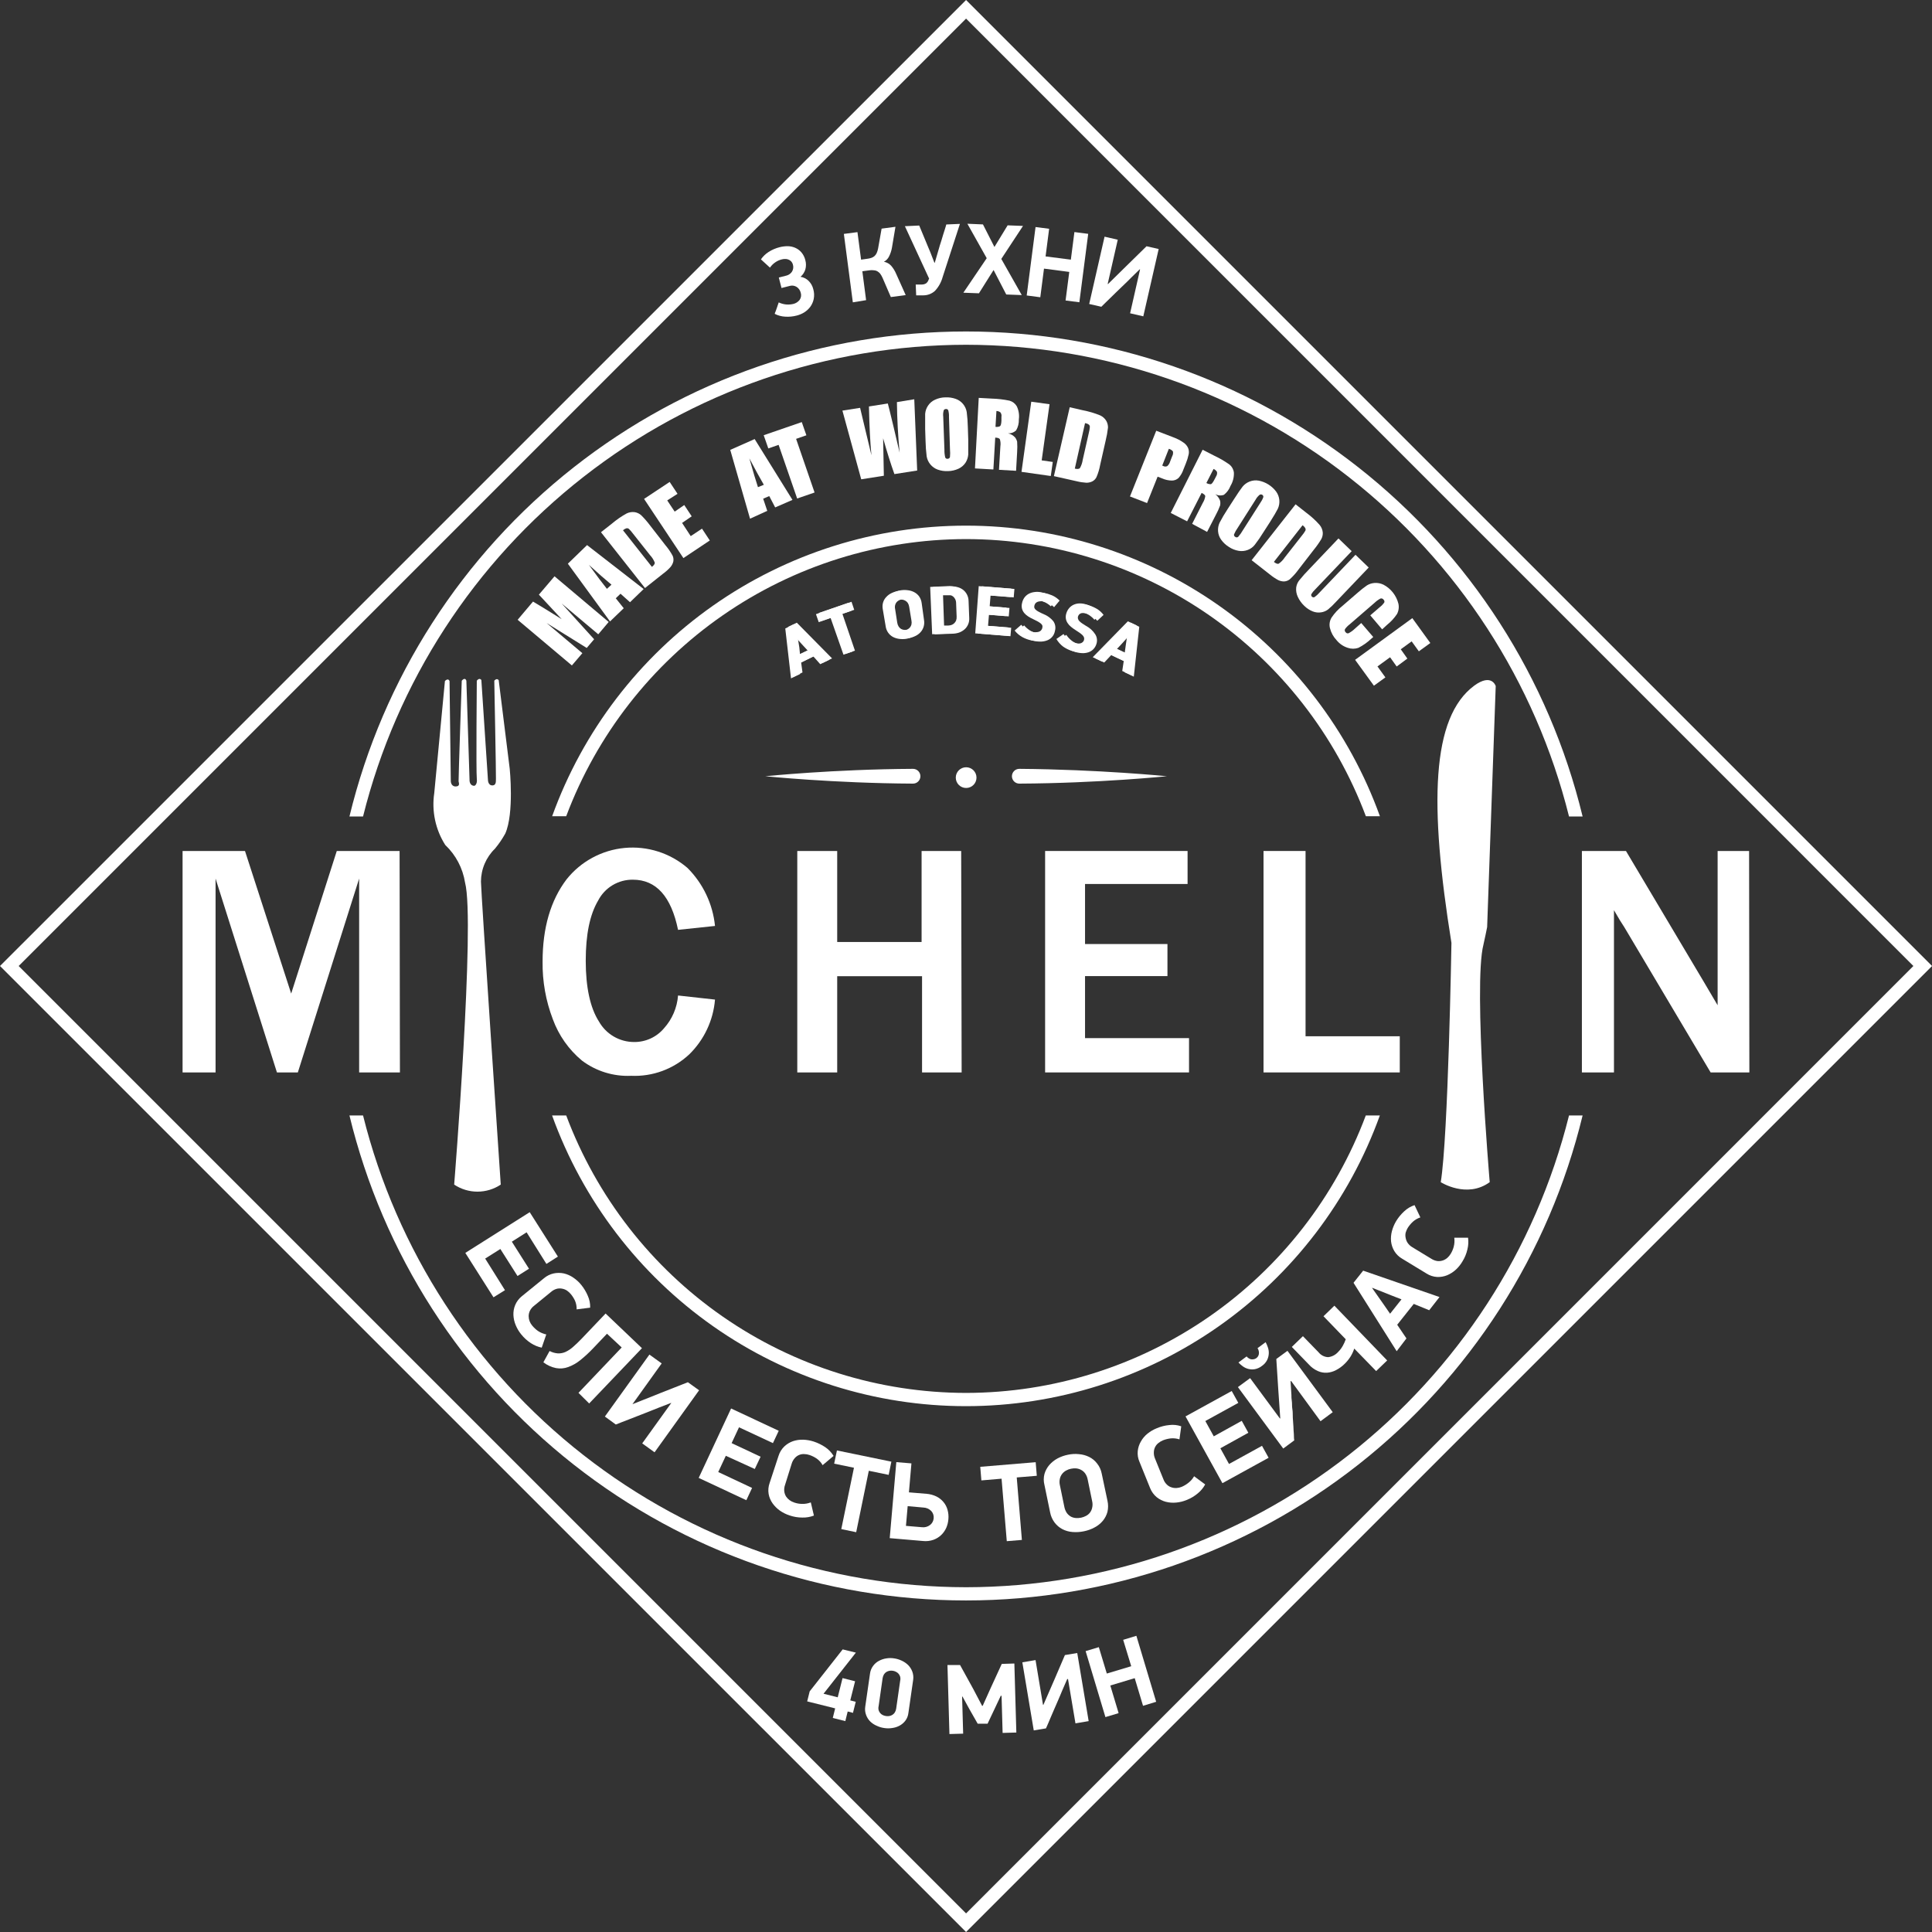 <svg width="298" height="298" viewBox="0 0 298 298" fill="none" xmlns="http://www.w3.org/2000/svg">
<rect x="0" y="0" width="298" height="298" fill="#333333" stroke="none"/>
<g clip-path="url(#clip0_121_2027)">
<path d="M85.532 88.891L93.888 95.934L92.28 97.837L86.631 93.084L91.639 98.601L90.499 99.944L84.311 96.097L89.827 100.748L88.209 102.641L79.843 95.598L82.214 92.789C82.794 93.125 83.456 93.542 84.25 94.021L86.641 95.507L83.12 91.721L85.532 88.891Z" fill="white"/>
<path d="M90.55 84.077L99.283 90.855L97.176 92.891L95.711 91.578L94.978 92.28L96.209 93.817L94.092 95.853L87.589 86.947L90.55 84.077ZM94.316 90.184C93.359 89.39 92.199 88.372 90.835 87.13C92.077 88.84 93.003 90.072 93.614 90.825L94.316 90.184Z" fill="white"/>
<path d="M92.697 82.093L94.366 80.78C95.076 80.172 95.847 79.64 96.666 79.192C97.056 79.005 97.491 78.938 97.918 78.999C98.276 79.062 98.61 79.22 98.885 79.457C99.382 79.948 99.841 80.475 100.259 81.034L102.631 84.087C103.058 84.591 103.433 85.136 103.75 85.716C103.877 86 103.913 86.316 103.852 86.622C103.774 86.928 103.628 87.214 103.424 87.456C103.085 87.835 102.707 88.176 102.295 88.474L99.486 90.703L92.697 82.093ZM96.097 81.797L100.554 87.436C100.88 87.181 101.023 86.957 100.992 86.774C100.825 86.352 100.58 85.965 100.269 85.634L97.633 82.306C97.446 82.05 97.238 81.808 97.013 81.584C96.961 81.543 96.903 81.513 96.84 81.496C96.777 81.478 96.711 81.474 96.646 81.482C96.441 81.543 96.253 81.651 96.097 81.797Z" fill="white"/>
<path d="M99.344 76.953L103.293 74.337L104.504 76.169L102.916 77.187L104.066 78.917L105.542 77.899L106.692 79.639L105.206 80.657L106.539 82.693L108.28 81.543L109.481 83.364L105.41 86.082L99.344 76.953Z" fill="white"/>
<path d="M116.401 67.722L122.233 77.105L119.567 78.266L118.651 76.515L117.714 76.922L118.345 78.795L115.689 80.006L112.636 69.391L116.401 67.722ZM117.816 74.775C117.185 73.696 116.452 72.342 115.587 70.704C116.157 72.739 116.605 74.225 116.91 75.141L117.816 74.775Z" fill="white"/>
<path d="M123.668 65.106L124.381 67.141L122.793 67.691L125.643 75.966L122.956 76.892L120.096 68.617L118.508 69.167L117.796 67.131L123.668 65.106Z" fill="white"/>
<path d="M141.021 61.584L141.469 72.576L137.957 73.126C137.381 71.518 136.801 69.676 136.217 67.599C136.217 68.526 136.288 70.449 136.329 73.38L132.838 73.93L129.938 63.335L132.665 62.908L133.551 66.622L134.416 70.225C134.226 68.325 134.097 65.815 134.029 62.694L136.94 62.236C137.031 62.541 137.316 63.712 137.805 65.747L138.761 69.818C138.507 67.172 138.375 64.577 138.344 62.022L141.021 61.584Z" fill="white"/>
<path d="M149.346 67.793C149.346 68.882 149.346 69.666 149.346 70.124C149.309 70.578 149.159 71.015 148.909 71.396C148.638 71.79 148.265 72.104 147.83 72.302C147.324 72.532 146.777 72.657 146.222 72.668C145.682 72.693 145.143 72.613 144.634 72.434C144.197 72.274 143.809 72.002 143.511 71.644C143.212 71.287 143.013 70.857 142.934 70.398C142.835 69.615 142.777 68.827 142.761 68.037L142.7 66.165C142.7 65.065 142.7 64.292 142.7 63.834C142.736 63.378 142.891 62.94 143.148 62.562C143.412 62.165 143.782 61.852 144.217 61.656C144.72 61.42 145.269 61.296 145.825 61.289C146.364 61.265 146.903 61.344 147.412 61.524C147.852 61.68 148.242 61.951 148.541 62.309C148.84 62.667 149.037 63.099 149.112 63.559C149.212 64.343 149.269 65.131 149.285 65.92L149.346 67.793ZM146.374 64.302C146.391 63.959 146.353 63.616 146.262 63.284C146.232 63.218 146.181 63.163 146.117 63.128C146.052 63.093 145.978 63.08 145.906 63.091C145.839 63.086 145.771 63.101 145.712 63.134C145.652 63.166 145.603 63.215 145.57 63.274C145.473 63.604 145.445 63.951 145.489 64.292L145.672 69.381C145.662 69.775 145.703 70.168 145.794 70.551C145.82 70.625 145.871 70.687 145.938 70.726C146.005 70.765 146.084 70.779 146.161 70.765C146.242 70.768 146.323 70.744 146.389 70.696C146.456 70.648 146.504 70.579 146.527 70.5C146.566 70.091 146.566 69.678 146.527 69.269L146.374 64.302Z" fill="white"/>
<path d="M150.964 61.371L152.999 61.483C153.909 61.508 154.815 61.614 155.707 61.799C156.175 61.93 156.576 62.236 156.826 62.654C157.132 63.285 157.246 63.993 157.152 64.689C157.176 65.28 157.031 65.866 156.735 66.379C156.567 66.54 156.366 66.664 156.147 66.743C155.928 66.822 155.695 66.854 155.462 66.837C155.884 66.926 156.267 67.143 156.562 67.457C156.713 67.654 156.823 67.879 156.887 68.119C156.925 68.658 156.925 69.198 156.887 69.737L156.724 72.617L154.088 72.465L154.302 68.841C154.359 68.474 154.331 68.098 154.221 67.742C154.139 67.6 153.905 67.518 153.508 67.498L153.223 72.414L150.384 72.251L150.964 61.371ZM153.692 63.407L153.549 65.839C153.78 65.873 154.017 65.842 154.231 65.748C154.363 65.666 154.445 65.381 154.465 64.903V64.302C154.489 64.183 154.487 64.059 154.461 63.94C154.435 63.821 154.384 63.709 154.312 63.61C154.135 63.472 153.916 63.397 153.692 63.396V63.407Z" fill="white"/>
<path d="M161.885 62.348L160.674 71.009L162.384 71.254L162.078 73.421L157.56 72.78L159.066 61.961L161.885 62.348Z" fill="white"/>
<path d="M164.999 62.816L167.035 63.284C167.951 63.458 168.848 63.724 169.711 64.078C170.103 64.262 170.429 64.56 170.648 64.933C170.82 65.244 170.908 65.595 170.902 65.951C170.824 66.636 170.702 67.316 170.536 67.986L169.691 71.721C169.575 72.369 169.383 73.001 169.121 73.604C168.982 73.884 168.758 74.112 168.48 74.255C168.195 74.394 167.881 74.463 167.564 74.459C167.052 74.428 166.545 74.35 166.048 74.225L162.557 73.441L164.999 62.816ZM167.36 65.269L165.783 72.281C166.18 72.373 166.444 72.342 166.567 72.21C166.792 71.814 166.941 71.379 167.004 70.927L167.941 66.785C168.023 66.479 168.077 66.165 168.103 65.849C168.105 65.784 168.093 65.721 168.068 65.661C168.044 65.601 168.007 65.548 167.961 65.503C167.784 65.374 167.578 65.293 167.36 65.269Z" fill="white"/>
<path d="M178.342 66.439L180.998 67.457C181.563 67.661 182.098 67.942 182.586 68.292C182.887 68.501 183.123 68.79 183.268 69.126C183.382 69.425 183.41 69.749 183.349 70.063C183.245 70.557 183.095 71.041 182.901 71.508L182.545 72.393C182.384 72.885 182.124 73.338 181.782 73.727C181.504 73.982 181.141 74.123 180.764 74.124C180.248 74.119 179.739 74.008 179.268 73.798L178.555 73.523L176.927 77.594L174.291 76.576L178.342 66.439ZM180.286 69.228L179.268 71.813C179.33 71.845 179.395 71.873 179.461 71.895C179.551 71.939 179.651 71.963 179.751 71.963C179.852 71.963 179.951 71.939 180.041 71.895C180.251 71.711 180.403 71.471 180.479 71.203L180.805 70.368C180.931 70.142 180.971 69.878 180.917 69.625C180.754 69.429 180.533 69.29 180.286 69.228Z" fill="white"/>
<path d="M185.497 69.371L187.288 70.287C188.114 70.675 188.904 71.134 189.649 71.661C190.026 71.972 190.267 72.417 190.321 72.902C190.35 73.617 190.169 74.324 189.802 74.938C189.596 75.484 189.244 75.963 188.784 76.322C188.566 76.401 188.333 76.433 188.102 76.415C187.87 76.398 187.645 76.331 187.441 76.22C187.786 76.479 188.048 76.832 188.194 77.238C188.243 77.48 188.243 77.729 188.194 77.971C188.008 78.479 187.783 78.972 187.522 79.446L186.189 82.042L183.879 80.8L185.527 77.564C185.72 77.253 185.848 76.907 185.904 76.546C185.904 76.373 185.7 76.2 185.344 76.027L183.105 80.413L180.581 79.121L185.497 69.371ZM187.186 72.332L186.077 74.5C186.277 74.621 186.505 74.684 186.738 74.683C186.891 74.683 187.074 74.439 187.298 74.012L187.573 73.482C187.709 73.279 187.76 73.031 187.716 72.79C187.593 72.585 187.408 72.424 187.186 72.332Z" fill="white"/>
<path d="M194.87 82.103C194.464 82.767 194.022 83.409 193.547 84.026C193.268 84.386 192.895 84.661 192.468 84.82C192.022 84.996 191.536 85.046 191.064 84.963C190.517 84.873 189.996 84.664 189.537 84.352C189.081 84.068 188.683 83.698 188.367 83.263C188.081 82.874 187.911 82.412 187.878 81.93C187.845 81.475 187.929 81.02 188.123 80.607C188.488 79.908 188.889 79.229 189.323 78.571L190.341 76.994C190.932 76.071 191.369 75.43 191.654 75.07C191.943 74.716 192.318 74.443 192.743 74.276C193.186 74.1 193.668 74.051 194.137 74.134C195.221 74.342 196.187 74.948 196.845 75.834C197.119 76.214 197.286 76.661 197.329 77.128C197.372 77.596 197.289 78.066 197.089 78.49C196.885 78.897 196.489 79.579 195.888 80.525L194.87 82.103ZM194.402 77.553C194.594 77.284 194.749 76.99 194.86 76.678C194.873 76.606 194.861 76.531 194.829 76.465C194.796 76.399 194.742 76.346 194.677 76.312C194.619 76.28 194.555 76.263 194.489 76.263C194.423 76.263 194.358 76.28 194.3 76.312C194.032 76.53 193.811 76.8 193.649 77.106L190.911 81.411C190.684 81.728 190.493 82.069 190.341 82.429C190.326 82.503 190.336 82.58 190.369 82.648C190.402 82.716 190.457 82.771 190.524 82.805C190.589 82.859 190.67 82.889 190.753 82.889C190.837 82.889 190.918 82.859 190.982 82.805C191.257 82.491 191.499 82.15 191.705 81.787L194.402 77.553Z" fill="white"/>
<path d="M199.837 77.787L201.506 79.1C202.247 79.649 202.929 80.273 203.541 80.963C203.819 81.294 203.989 81.702 204.03 82.133C204.051 82.486 203.973 82.839 203.806 83.151C203.447 83.746 203.046 84.314 202.605 84.85L200.244 87.904C199.857 88.438 199.413 88.929 198.921 89.369C198.672 89.561 198.37 89.671 198.056 89.685C197.741 89.684 197.431 89.611 197.15 89.471C196.7 89.227 196.274 88.941 195.878 88.616L193.059 86.407L199.837 77.787ZM200.916 81.013L196.488 86.672C196.814 86.927 197.058 87.018 197.231 86.947C197.603 86.688 197.92 86.359 198.168 85.98L200.794 82.632C200.999 82.391 201.183 82.132 201.343 81.858C201.37 81.799 201.385 81.735 201.385 81.67C201.385 81.605 201.37 81.541 201.343 81.482C201.239 81.297 201.093 81.14 200.916 81.024V81.013Z" fill="white"/>
<path d="M211.114 87.538L206.076 92.82C205.685 93.254 205.264 93.659 204.814 94.031C204.513 94.249 204.164 94.392 203.796 94.448C203.354 94.522 202.899 94.473 202.483 94.306C201.996 94.112 201.552 93.821 201.18 93.451C200.751 93.047 200.405 92.563 200.163 92.026C199.963 91.59 199.883 91.109 199.929 90.632C199.982 90.236 200.136 89.861 200.376 89.543C200.885 88.912 201.425 88.307 201.995 87.731L206.452 83.049L208.488 85.014L202.829 90.947C202.606 91.156 202.414 91.396 202.259 91.66C202.239 91.726 202.237 91.797 202.255 91.864C202.274 91.931 202.31 91.991 202.362 92.038C202.413 92.085 202.476 92.117 202.545 92.129C202.613 92.141 202.683 92.134 202.748 92.107C203.035 91.907 203.295 91.671 203.521 91.405L209.078 85.573L211.114 87.538Z" fill="white"/>
<path d="M213.19 97.074L211.358 94.916L212.793 93.675C213.071 93.466 213.315 93.216 213.516 92.932C213.545 92.856 213.55 92.773 213.53 92.695C213.51 92.616 213.466 92.546 213.404 92.494C213.354 92.417 213.281 92.358 213.194 92.326C213.108 92.295 213.013 92.293 212.925 92.321C212.607 92.491 212.312 92.703 212.05 92.952L208.193 96.29C207.913 96.5 207.666 96.751 207.46 97.033C207.42 97.115 207.409 97.207 207.427 97.295C207.446 97.383 207.493 97.463 207.562 97.522C207.609 97.593 207.679 97.647 207.76 97.675C207.841 97.702 207.929 97.702 208.01 97.675C208.351 97.495 208.666 97.269 208.946 97.003L209.964 96.097L211.816 98.255L211.501 98.529C210.912 99.085 210.247 99.555 209.526 99.924C208.996 100.108 208.418 100.108 207.888 99.924C207.207 99.709 206.606 99.298 206.157 98.743C205.664 98.224 205.314 97.586 205.14 96.891C205.07 96.617 205.056 96.332 205.098 96.052C205.14 95.772 205.237 95.504 205.384 95.263C205.839 94.588 206.395 93.987 207.033 93.481L209.445 91.395C209.888 91.002 210.354 90.635 210.839 90.296C211.193 90.077 211.595 89.948 212.009 89.919C212.486 89.885 212.963 89.976 213.394 90.184C213.96 90.482 214.458 90.897 214.854 91.4C215.25 91.903 215.536 92.484 215.694 93.105C215.816 93.649 215.741 94.219 215.48 94.713C215.055 95.344 214.537 95.906 213.943 96.382L213.19 97.074Z" fill="white"/>
<path d="M217.842 95.344L220.62 99.181L218.849 100.463L217.74 98.926L216.06 100.148L217.078 101.583L215.429 102.804L214.412 101.379L212.468 102.794L213.689 104.483L211.918 105.766L209.018 101.776L217.842 95.344Z" fill="white"/>
<path d="M61.686 165.416H55.396V135.514L45.941 165.416H42.715L33.25 135.514V165.416H28.161V131.26H37.789L44.913 153.254L51.946 131.26H61.635L61.686 165.416Z" fill="white"/>
<path d="M104.585 153.549L110.285 154.18C110.02 157.382 108.611 160.381 106.315 162.628C105.117 163.749 103.706 164.619 102.166 165.187C100.626 165.755 98.988 166.009 97.349 165.936C94.621 166.06 91.936 165.228 89.756 163.584C87.723 161.891 86.174 159.69 85.268 157.203C84.186 154.371 83.651 151.36 83.691 148.328C83.691 143.117 84.925 138.883 87.395 135.627C88.485 134.261 89.838 133.129 91.375 132.298C92.911 131.467 94.6 130.954 96.339 130.79C98.078 130.625 99.833 130.813 101.498 131.342C103.163 131.87 104.704 132.729 106.03 133.866C108.44 136.27 109.944 139.435 110.285 142.822L104.585 143.423C103.527 138.266 101.206 135.688 97.624 135.688C96.519 135.672 95.432 135.965 94.485 136.533C93.537 137.101 92.767 137.922 92.26 138.904C90.978 141.072 90.347 144.125 90.347 148.196C90.347 152.267 91.029 155.453 92.382 157.559C92.925 158.522 93.715 159.323 94.67 159.88C95.625 160.436 96.712 160.728 97.817 160.725C98.692 160.732 99.559 160.546 100.354 160.181C101.149 159.815 101.854 159.278 102.417 158.608C103.679 157.207 104.441 155.429 104.585 153.549Z" fill="white"/>
<path d="M148.328 165.416H142.221V150.577H129.133V165.416H122.976V131.26H129.133V145.295H142.15V131.26H148.257L148.328 165.416Z" fill="white"/>
<path d="M183.4 165.416H161.203V131.26H183.177V136.349H167.361V145.611H180.072V150.557H167.361V160.124H183.4V165.416Z" fill="white"/>
<path d="M215.907 165.416H194.891V131.26H201.374V159.839H215.907V165.416Z" fill="white"/>
<path d="M269.829 165.416H263.855L250.888 143.595C250.695 143.26 250.369 142.72 249.871 141.967C249.677 141.631 249.362 141.112 248.944 140.39V165.416H243.998V131.26H250.797L262.766 151.381C262.857 151.544 263.59 152.766 264.933 155.055V131.26H269.788L269.829 165.416Z" fill="white"/>
<path d="M149.01 298L0 149L149.01 0L298.01 149L149.01 298ZM2.88 149L149.01 295.13L295.13 149L149.01 2.87L2.88 149Z" fill="white"/>
<path d="M130.752 263.986L130.386 265.472L128.452 264.984L128.818 263.508L124.503 262.429L124.89 260.882L129.978 254.409L132.014 254.908L127.027 261.249L129.215 261.798L129.958 258.836L131.892 259.325L131.149 262.276L131.994 262.49L131.566 264.2L130.752 263.986Z" fill="white"/>
<path d="M140.115 264.221C140.066 264.657 139.901 265.071 139.637 265.422C139.392 265.737 139.084 265.998 138.731 266.185C138.376 266.372 137.99 266.492 137.591 266.541C137.197 266.602 136.795 266.602 136.4 266.541C136.006 266.488 135.621 266.374 135.261 266.205C134.883 266.05 134.538 265.825 134.243 265.544C133.953 265.257 133.73 264.91 133.591 264.526C133.437 264.117 133.391 263.675 133.459 263.244L134.192 258.155C134.247 257.716 134.415 257.298 134.68 256.944C134.919 256.62 135.229 256.355 135.586 256.17C135.945 255.978 136.334 255.851 136.736 255.794C137.124 255.733 137.519 255.733 137.907 255.794C138.301 255.849 138.685 255.963 139.047 256.13C139.422 256.298 139.766 256.528 140.064 256.812C140.351 257.101 140.573 257.448 140.716 257.829C140.87 258.245 140.915 258.694 140.848 259.132L140.115 264.221ZM138.843 259.264C138.895 259.05 138.895 258.827 138.843 258.613C138.79 258.44 138.7 258.28 138.578 258.145C138.463 258.021 138.325 257.921 138.171 257.85C138.024 257.776 137.866 257.728 137.703 257.707C137.541 257.682 137.376 257.682 137.215 257.707C137.046 257.737 136.885 257.796 136.736 257.88C136.581 257.976 136.449 258.104 136.35 258.257C136.239 258.444 136.166 258.652 136.136 258.867L135.525 263.152C135.473 263.363 135.473 263.583 135.525 263.793C135.576 263.961 135.662 264.117 135.778 264.248C135.894 264.38 136.037 264.485 136.197 264.557C136.346 264.623 136.504 264.667 136.665 264.689C136.83 264.714 136.999 264.714 137.164 264.689C137.33 264.662 137.488 264.603 137.632 264.516C137.789 264.424 137.922 264.294 138.019 264.139C138.131 263.956 138.204 263.752 138.232 263.539L138.843 259.264Z" fill="white"/>
<path d="M154.363 261.564L153.427 263.549L152.328 265.869H150.801L149.549 263.671L148.46 261.686H148.399L148.562 267.406L146.445 267.467L146.14 256.821H148.084L150.119 260.516L151.483 263.111H151.575L152.796 260.394L154.516 256.648L156.46 256.587L156.765 267.233L154.648 267.294L154.485 261.574L154.363 261.564Z" fill="white"/>
<path d="M164.612 258.989L163.839 260.76C163.757 260.974 163.645 261.239 163.513 261.544C163.381 261.849 163.238 262.195 163.075 262.562C162.913 262.928 162.76 263.294 162.587 263.681L162.109 264.791L161.681 265.808C161.539 266.114 161.427 266.378 161.335 266.592L159.452 266.907L157.691 256.404L159.727 256.058L160.877 262.959H160.938L162.607 259.132L164.256 255.285L166.159 254.969L167.92 265.472L165.884 265.818L164.734 258.979L164.612 258.989Z" fill="white"/>
<path d="M176.307 263.111L175.024 258.847L171.259 259.977L172.541 264.241L170.505 264.852L167.452 254.674L169.488 254.064L170.719 258.135L174.485 257.005L173.243 252.934L175.279 252.313L178.332 262.491L176.307 263.111Z" fill="white"/>
<path d="M120.269 38.125C120.672 38.024 121.085 37.973 121.5 37.973C121.896 37.979 122.286 38.062 122.65 38.217C123.018 38.376 123.345 38.616 123.607 38.919C123.904 39.269 124.113 39.684 124.218 40.13C124.35 40.599 124.35 41.096 124.218 41.565C124.082 42.005 123.825 42.397 123.475 42.695C123.953 42.767 124.396 42.992 124.737 43.336C125.082 43.681 125.325 44.114 125.439 44.588C125.588 45.087 125.612 45.614 125.51 46.125C125.421 46.558 125.24 46.967 124.981 47.326C124.726 47.664 124.412 47.953 124.055 48.181C123.698 48.4 123.31 48.565 122.905 48.669C122.315 48.827 121.702 48.885 121.093 48.842C120.54 48.813 119.999 48.667 119.505 48.415C119.505 48.415 119.505 48.272 119.607 48.099L119.811 47.529L120.004 46.959L120.116 46.644C120.468 46.814 120.847 46.921 121.236 46.959C121.604 46.994 121.974 46.97 122.335 46.888C122.741 46.8 123.102 46.569 123.353 46.237C123.459 46.079 123.528 45.899 123.555 45.71C123.581 45.521 123.564 45.329 123.505 45.148C123.42 44.779 123.193 44.457 122.874 44.252C122.712 44.15 122.53 44.085 122.34 44.06C122.151 44.036 121.958 44.053 121.775 44.11L120.544 44.425L120.126 42.807L121.327 42.502C121.664 42.411 121.957 42.201 122.152 41.911C122.254 41.751 122.32 41.571 122.346 41.383C122.373 41.196 122.358 41.004 122.304 40.822C122.255 40.628 122.157 40.449 122.019 40.303C121.898 40.182 121.752 40.088 121.592 40.029C121.43 39.965 121.256 39.938 121.083 39.947C120.918 39.945 120.754 39.965 120.594 40.008C120.229 40.095 119.884 40.251 119.577 40.466C119.256 40.684 118.98 40.96 118.763 41.28L117.368 40.008C117.684 39.549 118.089 39.158 118.559 38.858C119.085 38.522 119.662 38.274 120.269 38.125Z" fill="white"/>
<path d="M131.545 46.634L130.161 36.08L132.258 35.805L132.817 40.049L133.835 39.906C134.029 39.88 134.22 39.836 134.405 39.774C134.577 39.716 134.736 39.627 134.873 39.51C135.017 39.377 135.135 39.218 135.219 39.041C135.322 38.81 135.397 38.568 135.443 38.319L135.983 35.265L138.12 34.98L137.581 38.186C137.499 38.668 137.345 39.135 137.123 39.571C136.953 39.915 136.679 40.196 136.339 40.375C136.776 40.451 137.174 40.674 137.469 41.006C137.786 41.377 138.044 41.796 138.232 42.247L139.698 45.514L137.408 45.82L136.135 42.868C136.033 42.63 135.903 42.405 135.749 42.196C135.619 42.045 135.464 41.918 135.291 41.82C135.125 41.739 134.945 41.694 134.761 41.688C134.562 41.663 134.36 41.663 134.161 41.688L133.011 41.84L133.591 46.298L131.545 46.634Z" fill="white"/>
<path d="M145.397 42.736C145.181 43.53 144.776 44.26 144.216 44.863C143.731 45.303 143.101 45.55 142.445 45.555H141.316L141.244 43.886H142.201C142.423 43.887 142.641 43.827 142.832 43.713C142.997 43.591 143.124 43.425 143.198 43.234C143.209 43.185 143.226 43.137 143.249 43.092L143.31 42.97L139.575 34.889L141.784 34.787L143.198 38.197C143.402 38.655 143.575 39.092 143.728 39.499L144.125 40.517H144.186L144.918 38.013C144.918 37.952 144.979 37.83 145.03 37.647C145.081 37.464 145.163 37.25 145.234 37.006L145.458 36.253C145.539 35.998 145.621 35.754 145.692 35.52L145.875 34.93C145.912 34.831 145.939 34.728 145.957 34.624L148.063 34.533L145.397 42.736Z" fill="white"/>
<path d="M153.254 41.647L150.995 45.239L148.593 45.148L152.196 39.825L149.214 34.512L151.616 34.614L153.386 38.095L155.422 34.757L157.793 34.848L154.445 39.937L157.6 45.514L155.208 45.423L153.254 41.647Z" fill="white"/>
<path d="M164.358 46.349L164.928 41.942L161.03 41.433L160.46 45.85L158.363 45.575L159.727 35.021L161.824 35.286L161.274 39.55L165.172 40.049L165.722 35.794L167.849 36.069L166.485 46.623L164.358 46.349Z" fill="white"/>
<path d="M175.788 41.545L174.404 42.898L173.803 43.499L173.009 44.262C172.724 44.527 172.439 44.812 172.134 45.107L171.269 45.952L170.485 46.715L169.875 47.316L168.002 46.888L170.373 36.507L172.409 36.975L170.852 43.804H170.913L173.854 40.914L176.846 37.983L178.719 38.41L176.348 48.791L174.312 48.323L175.849 41.555L175.788 41.545Z" fill="white"/>
<path d="M125.46 101.257L123.17 102.397L123.404 103.964L122.009 104.636L121.124 96.941L122.457 96.29L127.943 101.755L126.518 102.447L125.46 101.257ZM122.987 101.094L124.574 100.331L123.913 99.618L122.549 98.132L122.875 100.086L122.987 101.094Z" fill="white"/>
<path d="M129.49 94.845L131.464 100.504L130.1 100.982L128.116 95.323L126.284 95.964L125.856 94.733L130.874 92.972L131.312 94.204L129.49 94.845Z" fill="white"/>
<path d="M142.058 95.7C142.142 96.051 142.142 96.417 142.058 96.769C141.962 97.079 141.799 97.364 141.58 97.603C141.355 97.858 141.082 98.065 140.776 98.214C140.454 98.37 140.111 98.479 139.758 98.54C139.397 98.59 139.031 98.59 138.669 98.54C138.335 98.495 138.011 98.392 137.713 98.234C137.426 98.073 137.18 97.851 136.99 97.583C136.78 97.28 136.647 96.931 136.603 96.565L136.155 93.919C136.097 93.579 136.118 93.231 136.217 92.901C136.315 92.588 136.486 92.302 136.715 92.067C136.945 91.818 137.221 91.617 137.529 91.476C137.852 91.32 138.194 91.21 138.547 91.15C138.885 91.103 139.227 91.103 139.565 91.15C139.92 91.191 140.264 91.294 140.583 91.456C140.872 91.612 141.122 91.831 141.316 92.097C141.53 92.399 141.669 92.748 141.723 93.115L142.058 95.7ZM140.237 93.593C140.208 93.383 140.135 93.182 140.023 93.003C139.926 92.859 139.797 92.741 139.646 92.657C139.506 92.573 139.35 92.517 139.188 92.494C139.023 92.469 138.855 92.469 138.69 92.494C138.524 92.523 138.363 92.575 138.211 92.647C138.06 92.722 137.926 92.825 137.814 92.952C137.707 93.084 137.627 93.236 137.58 93.4C137.534 93.604 137.534 93.816 137.58 94.021L137.926 96.127C137.957 96.338 138.033 96.54 138.15 96.718C138.243 96.863 138.368 96.985 138.517 97.074C138.661 97.156 138.82 97.208 138.985 97.227C139.15 97.252 139.318 97.252 139.484 97.227C139.65 97.206 139.811 97.157 139.962 97.084C140.115 97.013 140.25 96.908 140.358 96.778C140.465 96.648 140.542 96.495 140.583 96.331C140.629 96.123 140.629 95.908 140.583 95.7L140.237 93.593Z" fill="white"/>
<path d="M149.041 95.272C149.058 95.62 148.999 95.968 148.868 96.29C148.742 96.581 148.551 96.839 148.308 97.043C148.071 97.255 147.794 97.417 147.494 97.522C147.184 97.636 146.857 97.702 146.527 97.715L143.779 97.827L143.474 90.53L146.242 90.407C146.585 90.39 146.929 90.428 147.26 90.519C147.565 90.595 147.852 90.73 148.104 90.916C148.373 91.118 148.59 91.379 148.741 91.68C148.891 91.98 148.969 92.311 148.969 92.647L149.041 95.272ZM147.473 92.993C147.47 92.783 147.418 92.578 147.321 92.392C147.244 92.237 147.132 92.101 146.995 91.995C146.866 91.894 146.717 91.821 146.557 91.781C146.401 91.744 146.24 91.727 146.079 91.731L144.98 91.781L145.173 96.494H146.272C146.432 96.482 146.589 96.451 146.741 96.402C146.895 96.351 147.037 96.268 147.158 96.158C147.287 96.041 147.391 95.899 147.463 95.74C147.538 95.539 147.57 95.324 147.555 95.109L147.473 92.993Z" fill="white"/>
<path d="M150.964 90.408L155.982 90.794L155.89 92.087L152.318 91.822L152.186 93.492L155.239 93.726L155.147 95.028L152.094 94.794L151.972 96.504L155.544 96.779L155.442 98.082L150.425 97.695L150.964 90.408Z" fill="white"/>
<path d="M162.272 97.196C162.221 97.517 162.088 97.818 161.885 98.072C161.699 98.312 161.458 98.504 161.183 98.631C160.883 98.76 160.562 98.836 160.236 98.855C159.865 98.881 159.492 98.857 159.127 98.784C158.629 98.689 158.148 98.517 157.702 98.275C157.239 98.017 156.831 97.671 156.501 97.257L157.519 96.372C157.769 96.66 158.061 96.911 158.384 97.115C158.679 97.303 159.007 97.434 159.351 97.501C159.55 97.529 159.752 97.529 159.951 97.501C160.097 97.495 160.239 97.456 160.368 97.39C160.474 97.334 160.565 97.254 160.633 97.156C160.699 97.073 160.745 96.975 160.765 96.871C160.808 96.731 160.808 96.582 160.765 96.443C160.69 96.316 160.59 96.205 160.47 96.117C160.316 96.002 160.153 95.9 159.982 95.812L159.33 95.486C159.073 95.369 158.825 95.233 158.587 95.079C158.363 94.936 158.161 94.762 157.987 94.56C157.826 94.366 157.708 94.141 157.641 93.899C157.569 93.618 157.569 93.324 157.641 93.044C157.697 92.749 157.811 92.469 157.977 92.219C158.142 91.98 158.358 91.778 158.608 91.629C158.872 91.478 159.162 91.378 159.463 91.334C159.799 91.275 160.144 91.275 160.48 91.334C160.923 91.419 161.356 91.549 161.773 91.721C162.206 91.906 162.6 92.172 162.933 92.504L162.088 93.522C161.829 93.283 161.538 93.081 161.223 92.922C160.949 92.789 160.658 92.693 160.358 92.637C160.22 92.617 160.079 92.617 159.941 92.637C159.805 92.642 159.671 92.669 159.544 92.718C159.424 92.76 159.316 92.83 159.229 92.922C159.141 93.027 159.081 93.153 159.056 93.288C159.014 93.413 159.014 93.549 159.056 93.675C159.119 93.802 159.209 93.913 159.32 94C159.467 94.11 159.623 94.206 159.788 94.285L160.43 94.591C161.034 94.814 161.57 95.189 161.987 95.68C162.145 95.895 162.253 96.143 162.302 96.406C162.351 96.668 162.341 96.938 162.272 97.196Z" fill="white"/>
<path d="M168.684 99.191C168.59 99.504 168.423 99.791 168.195 100.026C167.978 100.239 167.713 100.396 167.422 100.484C167.095 100.596 166.748 100.637 166.404 100.606C166.033 100.581 165.667 100.509 165.315 100.392C164.831 100.241 164.374 100.014 163.961 99.72C163.551 99.402 163.206 99.008 162.943 98.56L164.043 97.797C164.254 98.117 164.515 98.402 164.816 98.641C165.084 98.864 165.391 99.033 165.722 99.14C165.911 99.21 166.11 99.251 166.312 99.262C166.461 99.274 166.61 99.253 166.75 99.201C166.857 99.157 166.954 99.091 167.035 99.008C167.111 98.931 167.167 98.837 167.198 98.733C167.243 98.594 167.243 98.444 167.198 98.306C167.138 98.168 167.051 98.043 166.943 97.939C166.801 97.811 166.652 97.692 166.495 97.583L165.895 97.186C165.653 97.036 165.421 96.87 165.203 96.687C164.995 96.525 164.816 96.329 164.674 96.107C164.532 95.896 164.438 95.656 164.399 95.405C164.361 95.12 164.393 94.83 164.49 94.56C164.58 94.272 164.729 94.005 164.928 93.777C165.12 93.56 165.356 93.386 165.62 93.268C165.899 93.144 166.2 93.078 166.506 93.074C166.851 93.067 167.195 93.119 167.523 93.227C167.952 93.362 168.365 93.543 168.755 93.766C169.165 94.002 169.528 94.313 169.823 94.682L168.806 95.598C168.388 95.085 167.829 94.707 167.198 94.509C167.063 94.465 166.922 94.441 166.78 94.438C166.649 94.417 166.515 94.417 166.383 94.438C166.257 94.462 166.14 94.522 166.048 94.611C165.942 94.698 165.868 94.815 165.834 94.947C165.788 95.072 165.788 95.209 165.834 95.334C165.879 95.468 165.956 95.591 166.058 95.69C166.19 95.817 166.333 95.933 166.485 96.036L167.086 96.402C167.659 96.698 168.146 97.136 168.5 97.675C168.641 97.898 168.73 98.15 168.762 98.412C168.793 98.674 168.767 98.94 168.684 99.191Z" fill="white"/>
<path d="M173.334 101.939L171.024 100.86L169.955 102.03L168.551 101.369L173.965 95.832L175.309 96.463L174.535 104.157L173.1 103.496L173.334 101.939ZM171.899 99.903L173.487 100.646L173.629 99.628L173.925 97.593L172.612 99.069L171.899 99.903Z" fill="white"/>
<path d="M81.706 186.973L86.052 193.822L84.281 194.952L81.227 190.077L78.948 191.522L81.594 195.695L79.823 196.814L77.177 192.652L74.836 194.128L77.889 199.003L76.118 200.102L71.772 193.252L81.706 186.973Z" fill="white"/>
<path d="M88.942 201.964C88.957 201.51 88.874 201.059 88.698 200.641C88.529 200.275 88.314 199.933 88.057 199.623C87.889 199.418 87.694 199.237 87.477 199.084C87.256 198.932 87.007 198.828 86.744 198.778C86.473 198.718 86.191 198.718 85.92 198.778C85.589 198.864 85.283 199.024 85.024 199.247L82.358 201.425C82.09 201.63 81.874 201.895 81.727 202.198C81.607 202.453 81.544 202.731 81.543 203.012C81.544 203.276 81.593 203.538 81.686 203.786C81.783 204.034 81.921 204.264 82.093 204.468C82.35 204.78 82.648 205.058 82.978 205.292C83.368 205.551 83.803 205.734 84.261 205.831L83.558 207.867C82.964 207.743 82.397 207.508 81.889 207.175C81.326 206.808 80.825 206.355 80.403 205.831C80.05 205.401 79.761 204.921 79.549 204.407C79.339 203.913 79.218 203.385 79.192 202.849C79.168 202.324 79.258 201.8 79.457 201.313C79.677 200.78 80.026 200.311 80.475 199.949L83.894 197.17C84.329 196.796 84.85 196.538 85.411 196.417C85.924 196.31 86.454 196.31 86.968 196.417C87.493 196.54 87.991 196.761 88.434 197.069C88.894 197.378 89.306 197.756 89.655 198.188C90.073 198.703 90.416 199.275 90.673 199.888C90.928 200.456 91.05 201.076 91.029 201.699L88.942 201.964Z" fill="white"/>
<path d="M93.624 205.72L91.476 207.979C90.864 208.628 90.208 209.233 89.512 209.791C88.952 210.25 88.319 210.611 87.639 210.859C87.044 211.08 86.401 211.136 85.777 211.022C85.062 210.879 84.389 210.573 83.812 210.127L84.769 208.386C85.165 208.592 85.597 208.717 86.041 208.753C86.439 208.771 86.836 208.698 87.202 208.539C87.635 208.339 88.037 208.075 88.392 207.755C88.799 207.409 89.247 206.961 89.756 206.442L93.41 202.605L99.018 207.949L90.876 216.478L89.227 214.839L95.893 207.837L93.624 205.72Z" fill="white"/>
<path d="M103.526 216.386L101.491 217.17L100.626 217.516L99.496 217.964L98.244 218.452L96.992 218.941L95.863 219.378L94.987 219.724L93.298 218.493L100.168 208.936L102.061 210.3L97.552 216.59L101.786 214.9L106.101 213.2L107.831 214.442L100.962 224.009L99.058 222.635L103.537 216.406L103.526 216.386Z" fill="white"/>
<path d="M112.768 217.251L120.116 220.691L119.22 222.594L113.989 220.152L112.849 222.594L117.317 224.691L116.421 226.584L111.954 224.548L110.783 227.052L116.004 229.505L115.119 231.398L107.771 227.958L112.768 217.251Z" fill="white"/>
<path d="M126.884 225.994C126.66 225.589 126.347 225.241 125.968 224.976C125.625 224.743 125.252 224.558 124.859 224.426C124.607 224.338 124.342 224.29 124.075 224.284C123.801 224.265 123.526 224.309 123.272 224.413C123.018 224.517 122.791 224.679 122.609 224.884C122.378 225.138 122.207 225.44 122.111 225.77L121.093 229.027C120.973 229.352 120.932 229.7 120.971 230.044C121.008 230.322 121.101 230.588 121.246 230.828C121.394 231.049 121.58 231.242 121.795 231.398C122.009 231.552 122.246 231.673 122.498 231.754C122.884 231.889 123.289 231.961 123.698 231.968C124.164 231.983 124.628 231.903 125.062 231.734L125.541 233.769C124.976 233.986 124.374 234.09 123.77 234.075C123.098 234.077 122.431 233.967 121.795 233.749C121.267 233.577 120.767 233.331 120.309 233.016C119.869 232.706 119.483 232.324 119.169 231.887C118.864 231.458 118.655 230.969 118.559 230.451C118.461 229.878 118.513 229.289 118.711 228.742L120.085 224.559C120.255 224.011 120.56 223.514 120.971 223.113C121.35 222.752 121.801 222.475 122.294 222.299C122.805 222.128 123.343 222.048 123.882 222.065C124.435 222.084 124.983 222.18 125.51 222.35C126.144 222.559 126.747 222.853 127.301 223.225C127.818 223.576 128.252 224.034 128.574 224.569L126.884 225.994Z" fill="white"/>
<path d="M134.008 226.859L132.064 236.334L129.764 235.856L131.718 226.391L128.665 225.76L129.092 223.724L137.489 225.454L137.072 227.49L134.008 226.859Z" fill="white"/>
<path d="M137.234 237.25L138.252 225.525L140.583 225.719L140.196 230.187L142.903 230.411C143.433 230.451 143.95 230.589 144.43 230.818C144.848 231.025 145.219 231.316 145.519 231.673C145.814 232.023 146.029 232.432 146.15 232.874C146.287 233.353 146.332 233.853 146.282 234.349C146.246 234.791 146.14 235.224 145.967 235.632C145.786 236.047 145.527 236.424 145.203 236.741C144.863 237.073 144.458 237.329 144.013 237.494C143.476 237.689 142.901 237.755 142.333 237.688L137.234 237.25ZM139.738 235.357L142.16 235.56C142.387 235.594 142.619 235.581 142.841 235.523C143.063 235.465 143.271 235.364 143.453 235.225C143.611 235.102 143.742 234.949 143.838 234.774C143.934 234.599 143.994 234.406 144.013 234.207C144.037 233.999 144.016 233.789 143.951 233.591C143.886 233.392 143.778 233.21 143.636 233.057C143.309 232.729 142.868 232.539 142.405 232.528L140.003 232.314L139.738 235.357Z" fill="white"/>
<path d="M156.827 227.887L157.62 237.525L155.29 237.718L154.486 228.08L151.371 228.345L151.198 226.248L159.748 225.536L159.921 227.632L156.827 227.887Z" fill="white"/>
<path d="M170.82 231.479C170.948 232.042 170.948 232.626 170.82 233.189C170.685 233.696 170.442 234.168 170.108 234.573C169.758 234.991 169.329 235.337 168.846 235.591C168.327 235.874 167.767 236.076 167.187 236.191C166.609 236.314 166.016 236.351 165.426 236.303C164.883 236.263 164.354 236.114 163.869 235.866C163.399 235.619 162.989 235.271 162.668 234.848C162.32 234.386 162.083 233.849 161.976 233.281L161.101 229.047C160.957 228.493 160.957 227.911 161.101 227.357C161.247 226.848 161.501 226.376 161.844 225.973C162.204 225.561 162.635 225.216 163.116 224.955C163.621 224.687 164.163 224.495 164.724 224.385C165.282 224.263 165.856 224.233 166.424 224.294C166.968 224.338 167.5 224.483 167.991 224.721C168.475 224.961 168.896 225.309 169.223 225.739C169.584 226.192 169.828 226.727 169.935 227.296L170.82 231.479ZM167.767 228.192C167.704 227.859 167.573 227.544 167.38 227.266C167.217 227.041 167.005 226.857 166.76 226.726C166.527 226.598 166.271 226.519 166.006 226.492C165.737 226.469 165.466 226.486 165.202 226.543C164.938 226.593 164.684 226.686 164.449 226.818C164.214 226.946 164.007 227.119 163.839 227.327C163.666 227.545 163.544 227.799 163.482 228.07C163.405 228.404 163.405 228.753 163.482 229.087L164.174 232.446C164.239 232.781 164.371 233.099 164.561 233.382C164.73 233.605 164.941 233.792 165.182 233.932C165.419 234.055 165.679 234.128 165.945 234.146C166.214 234.164 166.485 234.147 166.749 234.095C167.012 234.04 167.266 233.948 167.503 233.82C167.74 233.701 167.949 233.53 168.113 233.321C168.282 233.099 168.401 232.842 168.459 232.568C168.537 232.233 168.537 231.885 168.459 231.55L167.767 228.192Z" fill="white"/>
<path d="M181.924 222.014C181.495 221.874 181.041 221.822 180.591 221.862C180.18 221.908 179.776 222.007 179.39 222.157C179.141 222.259 178.908 222.396 178.698 222.564C178.486 222.724 178.312 222.929 178.189 223.164C178.057 223.412 177.984 223.688 177.975 223.968C177.956 224.317 178.019 224.666 178.158 224.986L179.451 228.172C179.566 228.489 179.754 228.775 180.001 229.006C180.204 229.202 180.452 229.345 180.723 229.424C180.979 229.506 181.249 229.537 181.517 229.515C181.78 229.495 182.037 229.433 182.28 229.332C182.645 229.174 182.987 228.968 183.298 228.721C183.658 228.444 183.959 228.098 184.184 227.703L185.893 228.965C185.604 229.497 185.213 229.967 184.743 230.35C184.23 230.781 183.649 231.125 183.023 231.367C182.511 231.581 181.968 231.714 181.415 231.764C180.88 231.817 180.339 231.776 179.817 231.642C179.309 231.508 178.834 231.269 178.423 230.94C177.972 230.568 177.623 230.088 177.405 229.546L175.757 225.475C175.524 224.951 175.433 224.375 175.492 223.805C175.548 223.284 175.714 222.781 175.98 222.33C176.241 221.869 176.586 221.461 176.998 221.129C177.433 220.781 177.916 220.5 178.433 220.294C179.046 220.034 179.694 219.869 180.357 219.806C180.978 219.728 181.608 219.794 182.199 219.999L181.924 222.014Z" fill="white"/>
<path d="M182.861 218.472L189.986 214.554L191.003 216.386L185.915 219.185L187.217 221.546L191.533 219.154L192.55 220.996L188.235 223.388L189.568 225.81L194.657 223.011L195.675 224.853L188.551 228.772L182.861 218.472Z" fill="white"/>
<path d="M199.063 213.058L199.195 215.185C199.195 215.439 199.195 215.755 199.257 216.121C199.318 216.488 199.257 216.895 199.338 217.332C199.419 217.77 199.389 218.218 199.409 218.676L199.501 220.019C199.501 220.447 199.552 220.854 199.572 221.22C199.592 221.587 199.572 221.912 199.633 222.167L197.933 223.429L190.941 213.953L192.824 212.569L197.414 218.788H197.475L197.16 214.238L196.865 209.618L198.585 208.356L205.567 217.821L203.684 219.215L199.145 213.007L199.063 213.058ZM194.646 210.686C194.318 210.947 193.929 211.122 193.516 211.195C193.19 211.244 192.857 211.227 192.537 211.145C192.217 211.062 191.917 210.917 191.654 210.717C191.426 210.551 191.215 210.364 191.023 210.157L192.285 209.221C192.361 209.321 192.454 209.407 192.56 209.475C192.674 209.556 192.802 209.618 192.936 209.658C193.078 209.684 193.222 209.684 193.364 209.658C193.516 209.638 193.659 209.579 193.781 209.485C193.919 209.391 194.028 209.261 194.096 209.109C194.156 208.978 194.187 208.836 194.188 208.692C194.188 208.554 194.168 208.416 194.127 208.285C194.094 208.163 194.039 208.05 193.964 207.949L195.216 207.022C195.349 207.271 195.462 207.529 195.552 207.796C195.663 208.095 195.715 208.413 195.705 208.732C195.694 209.085 195.611 209.431 195.46 209.75C195.274 210.127 194.994 210.45 194.646 210.686Z" fill="white"/>
<path d="M200.967 206.097L203.389 208.59C203.567 208.813 203.791 208.995 204.045 209.123C204.3 209.252 204.58 209.323 204.865 209.333C205.459 209.266 206.007 208.979 206.402 208.529C206.681 208.251 206.921 207.936 207.114 207.593C207.299 207.269 207.452 206.928 207.572 206.575L204.142 203.023L205.821 201.395L213.963 209.842L212.264 211.48L208.885 208.01C208.742 208.449 208.548 208.869 208.305 209.262C208.042 209.668 207.735 210.044 207.389 210.381C206.998 210.765 206.552 211.087 206.066 211.338C205.633 211.564 205.158 211.7 204.671 211.735C204.185 211.761 203.7 211.67 203.257 211.47C202.728 211.233 202.256 210.886 201.872 210.453L199.257 207.755L200.967 206.097Z" fill="white"/>
<path d="M218.066 201.12L215.511 204.336L216.936 206.443L215.43 208.417L208.773 197.863L210.259 195.99L222.035 200.061L220.447 202.097L218.066 201.12ZM214.412 202.636L216.173 200.417L214.707 199.848L211.654 198.636V198.687L213.486 201.293L214.412 202.636Z" fill="white"/>
<path d="M219.083 187.777C218.654 187.918 218.259 188.147 217.923 188.449C217.618 188.732 217.352 189.054 217.129 189.405C216.995 189.636 216.889 189.882 216.813 190.138C216.757 190.4 216.757 190.67 216.813 190.932C216.861 191.208 216.965 191.471 217.119 191.705C217.313 191.985 217.567 192.217 217.861 192.387L220.793 194.168C221.079 194.352 221.402 194.47 221.739 194.514C222.018 194.537 222.299 194.503 222.564 194.413C222.819 194.324 223.054 194.186 223.256 194.005C223.451 193.832 223.62 193.629 223.754 193.405C223.969 193.058 224.13 192.681 224.233 192.285C224.349 191.837 224.377 191.37 224.314 190.911H226.441C226.522 191.513 226.488 192.124 226.339 192.713C226.191 193.369 225.933 193.995 225.576 194.565C225.302 195.037 224.959 195.466 224.558 195.837C224.16 196.201 223.702 196.494 223.205 196.703C222.717 196.898 222.193 196.988 221.668 196.967C221.089 196.932 220.528 196.75 220.039 196.438L216.274 194.148C215.776 193.863 215.36 193.457 215.063 192.967C214.795 192.516 214.625 192.013 214.564 191.492C214.512 190.955 214.557 190.414 214.696 189.894C214.837 189.357 215.053 188.843 215.337 188.367C215.681 187.796 216.107 187.279 216.599 186.83C217.054 186.403 217.595 186.08 218.187 185.884L219.083 187.777Z" fill="white"/>
<path d="M149.01 53.178C170.403 53.207 191.174 60.382 208.024 73.564C224.874 86.746 236.836 105.18 242.013 125.938H244.109C238.941 104.61 226.754 85.639 209.506 72.072C192.257 58.505 170.95 51.128 149.005 51.128C127.06 51.128 105.752 58.505 88.504 72.072C71.256 85.639 59.069 104.61 53.9 125.938H55.997C61.175 105.179 73.14 86.745 89.992 73.563C106.843 60.381 127.615 53.206 149.01 53.178Z" fill="white"/>
<path d="M149.01 244.822C127.613 244.795 106.839 237.619 89.987 224.435C73.135 211.251 61.172 192.814 55.997 172.052H53.9C59.069 193.38 71.256 212.351 88.504 225.918C105.752 239.485 127.06 246.861 149.005 246.861C170.95 246.861 192.257 239.485 209.506 225.918C226.754 212.351 238.941 193.38 244.109 172.052H242.013C236.838 192.812 224.876 211.248 208.026 224.432C191.177 237.616 170.405 244.793 149.01 244.822Z" fill="white"/>
<path d="M149.01 214.849C135.598 214.833 122.509 210.729 111.489 203.082C100.469 195.436 92.043 184.611 87.334 172.052H85.156C89.893 185.185 98.564 196.537 109.989 204.562C121.413 212.586 135.034 216.892 148.995 216.892C162.956 216.892 176.577 212.586 188.002 204.562C199.426 196.537 208.098 185.185 212.834 172.052H210.666C205.96 184.609 197.537 195.432 186.521 203.078C175.505 210.725 162.42 214.831 149.01 214.849Z" fill="white"/>
<path d="M149.01 83.151C162.415 83.165 175.498 87.263 186.514 94.9C197.531 102.536 205.96 113.349 210.676 125.897H212.844C208.103 112.769 199.43 101.421 188.006 93.401C176.582 85.38 162.963 81.077 149.005 81.077C135.047 81.077 121.428 85.38 110.004 93.401C98.581 101.421 89.907 112.769 85.166 125.897H87.334C92.051 113.347 100.481 102.534 111.5 94.897C122.519 87.26 135.603 83.163 149.01 83.151Z" fill="white"/>
<path d="M125.867 101.063L123.567 102.152L123.78 103.72L122.386 104.392L121.562 96.687L122.905 96.046L128.34 101.552L126.915 102.234L125.867 101.063ZM123.393 100.89L124.981 100.127L124.33 99.415L122.976 97.908L123.292 99.862L123.393 100.89Z" fill="white"/>
<path d="M129.937 94.682L131.871 100.361L130.497 100.83L128.563 95.15L126.721 95.771L126.304 94.54L131.342 92.82L131.759 94.061L129.937 94.682Z" fill="white"/>
<path d="M142.527 95.649C142.584 95.989 142.563 96.337 142.466 96.667C142.372 96.981 142.209 97.27 141.988 97.512C141.762 97.761 141.489 97.961 141.184 98.102C140.862 98.261 140.519 98.371 140.166 98.428C139.801 98.478 139.431 98.478 139.067 98.428C138.731 98.385 138.406 98.277 138.11 98.112C137.814 97.941 137.561 97.704 137.37 97.421C137.18 97.136 137.057 96.812 137.011 96.474L136.593 93.817C136.533 93.481 136.553 93.135 136.653 92.807C136.752 92.48 136.927 92.181 137.163 91.934C137.4 91.692 137.679 91.495 137.988 91.354C138.31 91.201 138.653 91.095 139.006 91.039C139.343 90.992 139.686 90.992 140.023 91.039C140.38 91.077 140.725 91.184 141.041 91.354C141.33 91.51 141.581 91.73 141.774 91.995C141.982 92.299 142.115 92.648 142.161 93.013L142.527 95.649ZM140.715 93.522C140.692 93.314 140.618 93.115 140.502 92.942C140.409 92.796 140.283 92.674 140.135 92.586C139.997 92.497 139.84 92.442 139.677 92.423C139.512 92.392 139.343 92.392 139.179 92.423C139.013 92.454 138.853 92.505 138.7 92.576C138.55 92.647 138.415 92.747 138.303 92.871C138.19 93.002 138.11 93.159 138.069 93.329C138.022 93.533 138.022 93.745 138.069 93.95L138.395 96.046C138.423 96.256 138.496 96.457 138.609 96.636C138.701 96.785 138.826 96.91 138.975 97.003C139.12 97.084 139.279 97.136 139.443 97.156C139.612 97.181 139.783 97.181 139.952 97.156C140.115 97.134 140.273 97.086 140.42 97.013C140.571 96.942 140.706 96.841 140.817 96.718C140.927 96.584 141.007 96.427 141.051 96.26C141.098 96.056 141.098 95.843 141.051 95.639L140.715 93.522Z" fill="white"/>
<path d="M149.499 95.324C149.52 95.656 149.464 95.989 149.335 96.296C149.206 96.603 149.008 96.877 148.756 97.094C148.51 97.3 148.232 97.462 147.931 97.573C147.603 97.681 147.26 97.74 146.914 97.746L144.155 97.838L143.911 90.54L146.679 90.448C147.023 90.43 147.366 90.468 147.697 90.561C148.003 90.64 148.29 90.778 148.542 90.968C148.792 91.162 148.997 91.409 149.142 91.69C149.307 92.004 149.394 92.353 149.397 92.708L149.499 95.324ZM147.941 93.023C147.941 92.815 147.892 92.609 147.799 92.423C147.722 92.268 147.611 92.132 147.473 92.026C147.346 91.927 147.201 91.855 147.046 91.812C146.884 91.787 146.719 91.787 146.557 91.812H145.458L145.621 96.535H146.72C146.876 96.532 147.031 96.505 147.178 96.453C147.337 96.405 147.483 96.321 147.606 96.209C147.738 96.095 147.842 95.952 147.911 95.792C147.991 95.591 148.026 95.376 148.013 95.161L147.941 93.023Z" fill="white"/>
<path d="M151.452 90.428L156.47 90.845L156.358 92.148L152.786 91.853L152.653 93.522L155.707 93.776L155.595 95.079L152.541 94.825L152.399 96.534L155.971 96.829L155.859 98.132L150.842 97.715L151.452 90.428Z" fill="white"/>
<path d="M162.719 97.308C162.669 97.618 162.543 97.911 162.351 98.16C162.159 98.409 161.907 98.606 161.62 98.733C161.316 98.863 160.993 98.939 160.663 98.957C160.291 98.975 159.918 98.944 159.554 98.865C159.059 98.77 158.581 98.598 158.139 98.356C157.682 98.094 157.278 97.749 156.948 97.338L157.966 96.463C158.213 96.754 158.501 97.008 158.821 97.216C159.129 97.418 159.475 97.553 159.839 97.613C160.034 97.641 160.233 97.641 160.429 97.613C160.577 97.606 160.721 97.571 160.856 97.511C160.962 97.456 161.053 97.376 161.121 97.277C161.189 97.192 161.235 97.09 161.253 96.982C161.3 96.847 161.3 96.7 161.253 96.565C161.184 96.433 161.087 96.319 160.968 96.229C160.814 96.114 160.651 96.011 160.48 95.924L159.839 95.598C159.58 95.48 159.332 95.34 159.096 95.181C158.871 95.038 158.669 94.863 158.495 94.662C158.333 94.465 158.215 94.236 158.149 93.99C158.083 93.712 158.083 93.423 158.149 93.145C158.205 92.849 158.323 92.568 158.495 92.321C158.664 92.084 158.879 91.883 159.126 91.731C159.389 91.578 159.68 91.481 159.981 91.445C160.318 91.389 160.662 91.389 160.999 91.445C161.439 91.529 161.869 91.659 162.281 91.832C162.715 92.025 163.109 92.298 163.442 92.636L162.587 93.654C162.332 93.406 162.04 93.2 161.722 93.043C161.446 92.912 161.155 92.813 160.856 92.748C160.718 92.728 160.577 92.728 160.439 92.748C160.303 92.754 160.169 92.781 160.042 92.83C159.92 92.874 159.811 92.948 159.725 93.046C159.64 93.144 159.581 93.262 159.554 93.389C159.512 93.519 159.512 93.657 159.554 93.786C159.615 93.912 159.705 94.02 159.818 94.102C159.961 94.22 160.119 94.319 160.287 94.397C160.47 94.499 160.683 94.601 160.918 94.702C161.519 94.936 162.051 95.317 162.465 95.812C162.616 96.026 162.718 96.272 162.762 96.531C162.806 96.79 162.792 97.055 162.719 97.308Z" fill="white"/>
<path d="M169.111 99.344C169.015 99.655 168.844 99.939 168.612 100.168C168.394 100.379 168.129 100.536 167.839 100.626C167.509 100.728 167.164 100.766 166.821 100.738C166.45 100.714 166.084 100.642 165.732 100.524C165.249 100.366 164.793 100.136 164.378 99.842C163.966 99.518 163.62 99.117 163.36 98.662L164.47 97.919C164.681 98.237 164.938 98.522 165.233 98.763C165.5 98.988 165.808 99.161 166.139 99.272C166.33 99.337 166.528 99.378 166.729 99.395C166.874 99.408 167.021 99.387 167.157 99.334C167.272 99.3 167.375 99.233 167.452 99.14C167.528 99.064 167.584 98.969 167.615 98.865C167.665 98.731 167.665 98.582 167.615 98.448C167.563 98.309 167.479 98.183 167.37 98.082C167.229 97.95 167.079 97.828 166.923 97.715L166.322 97.318C166.081 97.163 165.85 96.993 165.63 96.809C165.428 96.644 165.253 96.448 165.111 96.229C164.971 96.014 164.88 95.771 164.846 95.517C164.809 95.232 164.841 94.942 164.938 94.672C165.034 94.387 165.186 94.124 165.386 93.899C165.579 93.685 165.814 93.515 166.078 93.4C166.357 93.276 166.658 93.21 166.963 93.207C167.31 93.208 167.654 93.266 167.981 93.38C168.407 93.513 168.817 93.694 169.202 93.919C169.597 94.16 169.943 94.475 170.22 94.845L169.253 95.751C169.023 95.484 168.76 95.248 168.47 95.049C168.214 94.88 167.937 94.746 167.645 94.652C167.513 94.61 167.376 94.583 167.238 94.57C167.103 94.549 166.966 94.549 166.831 94.57C166.708 94.599 166.594 94.655 166.495 94.733C166.397 94.826 166.324 94.941 166.281 95.069C166.236 95.197 166.236 95.338 166.281 95.466C166.323 95.603 166.4 95.725 166.505 95.822C166.635 95.952 166.778 96.068 166.933 96.168C167.106 96.29 167.299 96.412 167.523 96.545C168.092 96.846 168.576 97.287 168.928 97.827C169.071 98.05 169.162 98.302 169.193 98.564C169.225 98.827 169.197 99.094 169.111 99.344Z" fill="white"/>
<path d="M173.701 102.142L171.401 101.043L170.322 102.193L168.928 101.532L174.383 96.036L175.726 96.677L174.882 104.371L173.457 103.689L173.701 102.142ZM172.276 100.107L173.874 100.87L174.016 99.903L174.322 97.868L172.989 99.343L172.276 100.107Z" fill="white"/>
<path d="M229.383 142.995L230.706 105.827C230.706 105.827 230.095 103.791 227.408 105.745C220.752 110.661 220.437 124.065 223.877 145.438C223.877 145.438 223.378 175.401 222.228 182.342C222.228 182.342 226.238 184.917 229.78 182.342C229.78 182.342 227.205 151.891 228.813 145.703C228.955 145.143 229.383 142.995 229.383 142.995Z" fill="white"/>
<path d="M66.979 122.345L68.628 105.043C68.628 105.043 69.116 104.514 69.34 105.043L69.534 120.482C69.534 120.482 69.534 121.307 70.276 121.307C71.019 121.307 70.765 120.737 70.734 120.513C70.704 120.289 71.223 105.002 71.223 105.002C71.223 105.002 71.712 104.361 71.935 105.002L72.424 120.269C72.424 120.269 72.353 121.205 73.177 121.205C73.177 121.205 73.666 121.052 73.543 120.075C73.421 119.098 73.543 105.002 73.543 105.002C73.543 105.002 73.91 104.463 74.246 104.88L75.263 120.289C75.263 120.289 75.263 121.144 75.935 121.144C76.607 121.144 76.465 120.411 76.495 120.045C76.525 119.678 76.241 104.992 76.241 104.992C76.241 104.992 76.607 104.524 76.922 104.911L78.622 118.579C78.622 118.579 79.324 125.439 77.94 128.563C77.485 129.388 76.953 130.168 76.353 130.894C75.67 131.555 75.127 132.346 74.755 133.219C74.382 134.093 74.189 135.033 74.185 135.983C74.185 137.489 77.238 182.718 77.238 182.718C76.174 183.427 74.924 183.805 73.645 183.805C72.367 183.805 71.117 183.427 70.053 182.718C70.053 182.718 73.32 142.11 71.732 136.136C71.382 133.918 70.308 131.878 68.679 130.334C67.17 127.962 66.567 125.126 66.979 122.345Z" fill="white"/>
<path d="M140.827 118.589C128.614 118.65 118.05 119.729 118.05 119.729C118.05 119.729 128.594 120.808 140.827 120.869C141.13 120.869 141.42 120.749 141.633 120.535C141.847 120.321 141.967 120.032 141.967 119.729C141.967 119.427 141.847 119.137 141.633 118.923C141.42 118.709 141.13 118.589 140.827 118.589Z" fill="white"/>
<path d="M157.224 118.589C156.922 118.589 156.632 118.709 156.418 118.923C156.204 119.137 156.084 119.427 156.084 119.729C156.084 120.032 156.204 120.321 156.418 120.535C156.632 120.749 156.922 120.869 157.224 120.869C169.437 120.808 179.991 119.729 179.991 119.729C179.991 119.729 169.457 118.681 157.224 118.589Z" fill="white"/>
<path d="M149.021 121.541C149.903 121.541 150.619 120.826 150.619 119.943C150.619 119.061 149.903 118.345 149.021 118.345C148.138 118.345 147.423 119.061 147.423 119.943C147.423 120.826 148.138 121.541 149.021 121.541Z" fill="white"/>
</g>
<defs>
<clipPath id="clip0_121_2027">
<rect width="298" height="298" fill="white"/>
</clipPath>
</defs>
</svg>
